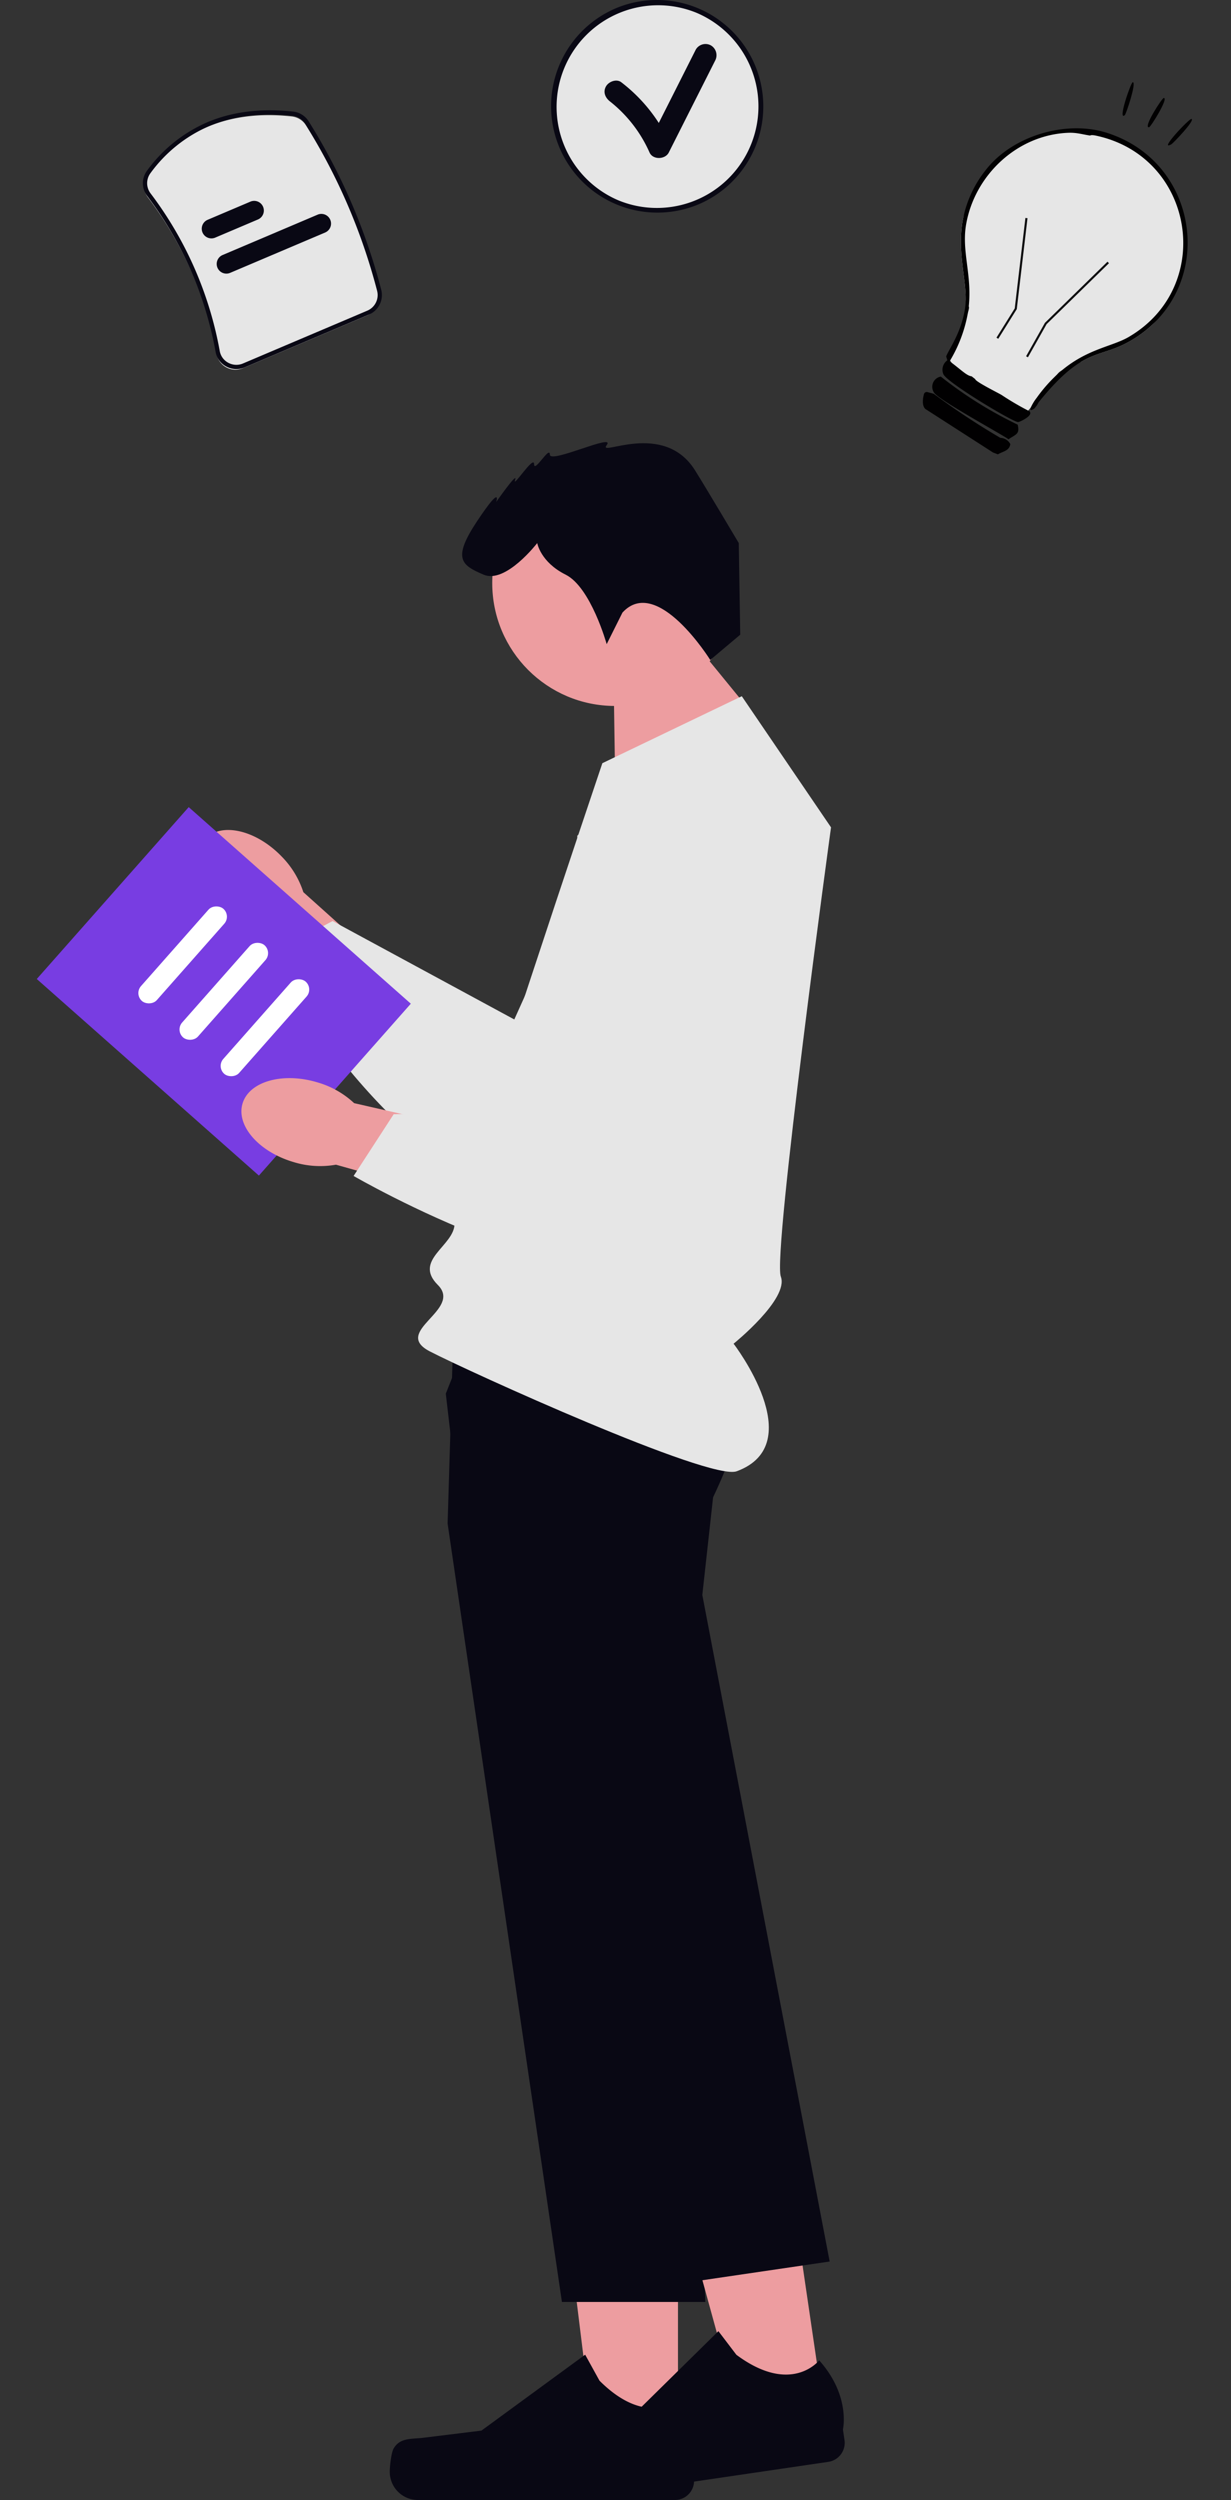 <svg xmlns="http://www.w3.org/2000/svg" width="394.273" height="800.22" viewBox="0 0 394.273 800.22" xmlns:xlink="http://www.w3.org/1999/xlink" role="img" artist="Katerina Limpitsouni" source="https://undraw.co/"><rect x="0" y="0" width="394.273" height="800.22" fill="#333333" stroke="none"/><g transform="translate(-872.203 -226.154)"><g transform="translate(872.203 367.667)"><path d="M175.593,196.85c-8.1-8.243-18.918-10.745-24.162-5.589s-2.93,16.015,5.174,24.259a28.921,28.921,0,0,0,11.5,7.363l34.759,34.491L218.7,240.717l-35.948-32.233a28.922,28.922,0,0,0-7.165-11.634Z" transform="translate(-85.591 -64.425)" fill="#ed9da0"/><path d="M190.123,176.294l-36.444,80.849-58.2-31.5L74.656,236.7s47.573,79.534,80.147,70.48S245.219,216.027,234.8,190.69s-44.675-14.4-44.675-14.4Z" transform="translate(11.042 -72.339)" fill="#e6e6e6"/><path d="M133.294,561.156l-26.574,0-12.64-102.5,39.22,0Z" transform="translate(83.851 81.622)" fill="#ed9da0"/><path d="M91.358,535.312h0c-.827,1.393-1.264,5.891-1.264,7.512h0a9.019,9.019,0,0,0,9.019,9.019h82.295a6.153,6.153,0,0,0,6.153-6.153v-3.426s4.071-10.3-4.311-22.99c0,0-10.417,9.938-25.983-5.628l-4.59-8.316-33.227,24.3L101.033,531.9c-4.029.5-7.6-.077-9.674,3.414Z" transform="translate(34.743 106.863)" fill="#090814"/><path d="M78.076,196.252l-.536-35.841,22.1-13.779,24.033,29.4Z" transform="translate(118.96 -87.109)" fill="#ed9da0"/><ellipse cx="39.308" cy="39.308" rx="39.308" ry="39.308" transform="translate(157.66 5.838)" fill="#ed9da0"/><path d="M80.156,353.527,116.773,602.7h45.941l-6.109-142.236-3.215-74.789,9.324-35.6a159,159,0,0,0,7.832-17.5c4.037-10.824,7.225-23.8,2.492-29.955-1.742-2.269-6.27-3.948-12.423-5.2a128.547,128.547,0,0,0-12.861-1.831c-27.168-2.688-65.813-1.009-65.813-1.009L80.959,327l-.545,18.1-.259,8.422Z" transform="translate(63.204 -7.383)" fill="#090814"/><path d="M117.409,552.864l-26.29,3.863L63.7,457.156l38.8-5.7Z" transform="translate(146.545 77.728)" fill="#ed9da0"/><path d="M59.823,539.021h0c-.616,1.5-.394,6.012-.158,7.616h0A9.019,9.019,0,0,0,69.9,554.248l81.42-11.97a6.153,6.153,0,0,0,5.192-6.982l-.5-3.39s2.53-10.78-7.609-22.118c0,0-8.861,11.348-26.525-1.788l-5.751-7.559L86.79,529.314,68.9,534.236c-3.914,1.077-7.532,1.03-9.075,4.785h0Z" transform="translate(113.969 104.218)" fill="#090814"/><path d="M62.55,314.142,67.573,357.4l27.39,91.145L140.05,598.6l45.448-6.679L144.709,378.56l4.039-36.585s1.315-3.637,2.823-8.961c2.993-10.533,6.746-27.685,2.617-36.435a10.229,10.229,0,0,0-2.123-3.057c-1.624-1.575-4.925-2.532-9.348-3.039-18.486-2.089-56.556,3.886-73.5,6.82l-6.67,16.839Z" transform="translate(80.233 -9.554)" fill="#090814"/><path d="M165.935,160.791,121.28,182.226S73.945,322.443,73.945,329.588s-13.4,11.61-5.359,19.648S53.626,364.082,66.018,370.5s89.7,41.54,98.295,38.373c23.708-8.735-1-40.831-1-40.831s17.809-14.342,15.13-21.487,16.076-143.79,16.076-143.79l-28.579-41.976Z" transform="translate(71.647 -79.452)" fill="#e6e6e6"/><path d="M128.77,162.561l-5.056,10.112s-5.056-18.2-13.145-22.246-9.1-10.112-9.1-10.112-10.112,13.145-17.19,10.112-10.112-5.056-2.022-17.19,6.067-6.067,6.067-6.067,7.078-10.112,6.067-7.078,6.067-8.089,6.067-5.056,5.056-6.067,5.056-3.033,21.234-7.078,18.2-3.033,18.2-8.089,28.313,8.089c3.681,5.889,13.994,23.257,13.994,23.257l.468,29.325-9.608,8.088s-16.989-27.3-28.111-15.167Z" transform="translate(70.598 -108)" fill="#090814"/><g transform="translate(0 137.646) rotate(-19)"><path d="M110.7,82.656,46.78,118.834,0,36.178,63.923,0Z" fill="#783de2"/><rect width="39.386" height="6.768" rx="3.384" transform="matrix(0.87, -0.493, 0.493, 0.87, 27.887, 50.857)" fill="#fff"/><rect width="39.386" height="6.768" rx="3.384" transform="matrix(0.87, -0.493, 0.493, 0.87, 36.553, 66.17)" fill="#fff"/><rect width="39.386" height="6.768" rx="3.384" transform="matrix(0.87, -0.493, 0.493, 0.87, 45.219, 81.483)" fill="#fff"/></g><path d="M155.04,241.441c-11.082-3.274-21.755-.21-23.838,6.843s5.213,15.423,16.3,18.7a28.92,28.92,0,0,0,13.632.853l47.132,13.28,5.76-22.25-47.075-10.729a28.923,28.923,0,0,0-11.911-6.693Z" transform="translate(-53.527 -36.549)" fill="#ed9da0"/><path d="M149.287,195.028l7.387,88.375-66.17.712L77.662,303.889s80.2,46.439,104.284,22.71,34.8-123.581,13.386-140.673S149.287,195.028,149.287,195.028Z" transform="translate(35.591 -68.991)" fill="#e6e6e6"/></g><g transform="matrix(0.848, 0.53, -0.53, 0.848, 1214.149, 238.21)"><path d="M71.964,35.982a43.659,43.659,0,0,1-.7,7.784,38.227,38.227,0,0,1-3.782,9.377c-3.2,5.684-6.631,7.806-9.451,13.372-.485.375-.984.712-1.491,1.043-1.013.654-1.124,3.855-2.2,4.406-.007.007-.015.007-.022.015a4.069,4.069,0,0,0-.558,1.851v.015c-.543,3.18-1.013,9.649-1.557,13.475-.073.463-.14.889-.213,1.263-.184,1.013-.374,1.66-.587,1.74-2.622,1.013-3.738-.375-6.609,0-1.542.206-9.414,1.469-11.015,1.469-4.545,0-7.005-1.549-10.684-3.209-.257-.11-.514-.228-.786-.345-.1-.037-.183-.081-.279-.117-1.057-.448-2.056-11.742-3.047-16.016a.027.027,0,0,1-.007-.022c-.206-.889-.411-1.469-.617-1.586l-.154-.088c-.654-.375-1.292-.786-1.917-1.212C12.506,62.895,5.2,56.9,1.593,47.1A41.3,41.3,0,0,1,0,35.982a35.982,35.982,0,1,1,71.963,0Z" transform="translate(0.542 19.347)" fill="#e6e6e6"/><path d="M71.808,45.178a38.23,38.23,0,0,1-3.782,9.377c-3.2,5.684-6.631,7.806-9.451,13.372C56.7,71.635,55.1,76.871,54.008,85.7c-.066.521.073,1.116,0,1.63-.169,1.138.037.933-.654,1.961-.316.176-.507-.073-.609-.558a15.332,15.332,0,0,1-.044-3.686,48.542,48.542,0,0,1,1.6-9.789v-.015c.176-.639.367-1.256.558-1.85,3.4-10.354,9.671-15.046,12.513-20.466C82.3,24.521,54.713-7.187,24.327,3.843c-1.63.595-1.542.94-1.63.984-2.284.991-4.141,1.425-6.359,2.93C2.87,16.921-1.962,35.051,4.111,49.987,7.4,58.072,14.289,62.632,18.746,71.819q.4.8.771,1.674a.027.027,0,0,0,.007.022,44.893,44.893,0,0,1,3.327,16.133c.007.1.015.191.015.286.264.022.521.037.771.059,3.9.338,6.425.962,7.733.286l1.439.147c.477.668,8.5-.147,9.781-.162h.33a89.411,89.411,0,0,0,9.612-.272c.162-.015.33-.037.492-.059a.859.859,0,0,1,.654.984c.1.925-1.432,3.605-1.953,3.907-1.505.881-26.032,1.329-28.374-.323a3.68,3.68,0,0,1-1.3-4.4c-.044-.206-.947-.793-.984-.984-.44-2.5.081-8.834-2.93-15.979a19.281,19.281,0,0,0-1.307-2.533c-3.782-6.3-11.088-12.293-14.694-22.1A36.662,36.662,0,0,1,.2,32.055C1.5,18.25,13.408,4.665,26.772,1.236c27.97-7.182,51.586,18.182,45.036,43.942Z" transform="translate(0 17.935)" fill="#010001"/><path d="M30.1,0c2.327,2.214,1.084,2.963,0,5.544-1.368-.308-24.783,1.189-28.045,0A3.323,3.323,0,0,1,1.077,0,130.745,130.745,0,0,0,30.1,0Z" transform="translate(21.976 113.522)" fill="#010001"/><path d="M31.96.652c.916,2.037-.837,3.287-1.631,4.892L28.7,5.87,2.937,5.544C1.382,5.245.4,3.073,0,1.631A.963.963,0,0,1,.491.652L2.61,0a231.725,231.725,0,0,0,25.6.652A3.726,3.726,0,0,1,31.96.652Z" transform="translate(21.42 119.392)" fill="#010001"/><path d="M13.127,37.7h-.676V26.656L0,.289.611,0,13.127,26.5Z" transform="translate(19.116 55.812)" fill="#0f0f10"/><path d="M.319.057C1.7-.884,1.722,10.134,1.3,10.492-.312,11.848-.143.372.319.057Z" transform="translate(36.017 0)" fill="#010001"/><path d="M.058.033c1.084-.7,3.586,9.732,3.424,10.272C2.56,13.377-.453.361.058.033Z" transform="translate(25.191 1.002)" fill="#010001"/><path d="M2.107.008C3.4-.331,1.224,9.81.966,10.281-1.479,14.729,1.405.193,2.107.008Z" transform="translate(45.316 1.027)" fill="#010001"/><path d="M.554,39.489,0,27.217l.012-.047L6.621,0l.657.16L.68,27.283l.549,12.176Z" transform="translate(42.213 54.04)" fill="#0f0f10"/></g><g transform="translate(926.582 238.21) rotate(19)"><path d="M50.067,75.54H6.839a6.117,6.117,0,0,1-4.8-2.314A5.992,5.992,0,0,1,.862,68.135,117.592,117.592,0,0,0,.186,13.346a6.065,6.065,0,0,1,2.8-6.711c15.659-9.115,32.381-8.837,49.7.829a6.133,6.133,0,0,1,3.117,4.4,192.416,192.416,0,0,1,.33,58.418,6.1,6.1,0,0,1-6.063,5.262Z" transform="translate(0.962 40.839) rotate(-42)" fill="#e6e6e6"/><path d="M17.971,6.2H3.1A3.1,3.1,0,0,1,3.1,0H17.971a3.1,3.1,0,1,1,0,6.2Z" transform="translate(28.144 53.247) rotate(-42)" fill="#090814"/><path d="M36.153,6.2H3.1A3.1,3.1,0,1,1,3.1,0H36.153a3.1,3.1,0,1,1,0,6.2Z" transform="translate(36.341 62.351) rotate(-42)" fill="#090814"/><path d="M7.507,76.9a6.761,6.761,0,0,1-5.324-2.571,6.632,6.632,0,0,1-1.3-5.665A117.051,117.051,0,0,0,3.762,41.388a117.055,117.055,0,0,0-3.553-27.2,6.744,6.744,0,0,1,3.11-7.463A47.006,47.006,0,0,1,27.158,0C35.791,0,44.72,2.54,53.7,7.55a6.766,6.766,0,0,1,3.456,4.88,192.879,192.879,0,0,1,.331,58.627A6.784,6.784,0,0,1,50.766,76.9H7.507ZM27.158,1.359A45.661,45.661,0,0,0,4.006,7.9a5.385,5.385,0,0,0-2.48,5.957A118.413,118.413,0,0,1,5.121,41.372,118.415,118.415,0,0,1,2.206,68.965a5.283,5.283,0,0,0,1.039,4.515A5.411,5.411,0,0,0,7.507,75.54H50.763a5.425,5.425,0,0,0,5.376-4.676,191.528,191.528,0,0,0-.328-58.217A5.417,5.417,0,0,0,53.039,8.74C44.262,3.841,35.557,1.359,27.158,1.359Z" transform="translate(0 39.854) rotate(-42)" fill="#090814"/></g><g transform="translate(1048.588 226.154)"><g transform="translate(0.771 0.77)"><circle cx="33.281" cy="33.281" r="33.281" transform="translate(0 0)" fill="#e6e6e6"/><path d="M432.679,54.408a3.6,3.6,0,0,0-4.879,1.279L415.933,79.2a51.547,51.547,0,0,0-12.009-13.023c-1.525-1.178-3.995-.232-4.879,1.279-1.077,1.842-.25,3.7,1.279,4.879a42.929,42.929,0,0,1,12.649,16.329c1.09,2.406,5.02,2.254,6.158,0l14.828-29.375a3.652,3.652,0,0,0-1.279-4.879h0Z" transform="translate(-382.087 -40.614)" fill="#090814"/></g><path d="M33.552-.5A34.06,34.06,0,0,1,46.806,64.927,34.06,34.06,0,0,1,20.3,2.176,33.839,33.839,0,0,1,33.552-.5Zm0,66.562A32.52,32.52,0,0,0,46.206,3.6,32.519,32.519,0,0,0,20.9,63.508,32.307,32.307,0,0,0,33.552,66.062Z" transform="translate(0.5 0.5)" fill="#090814"/></g></g></svg>
